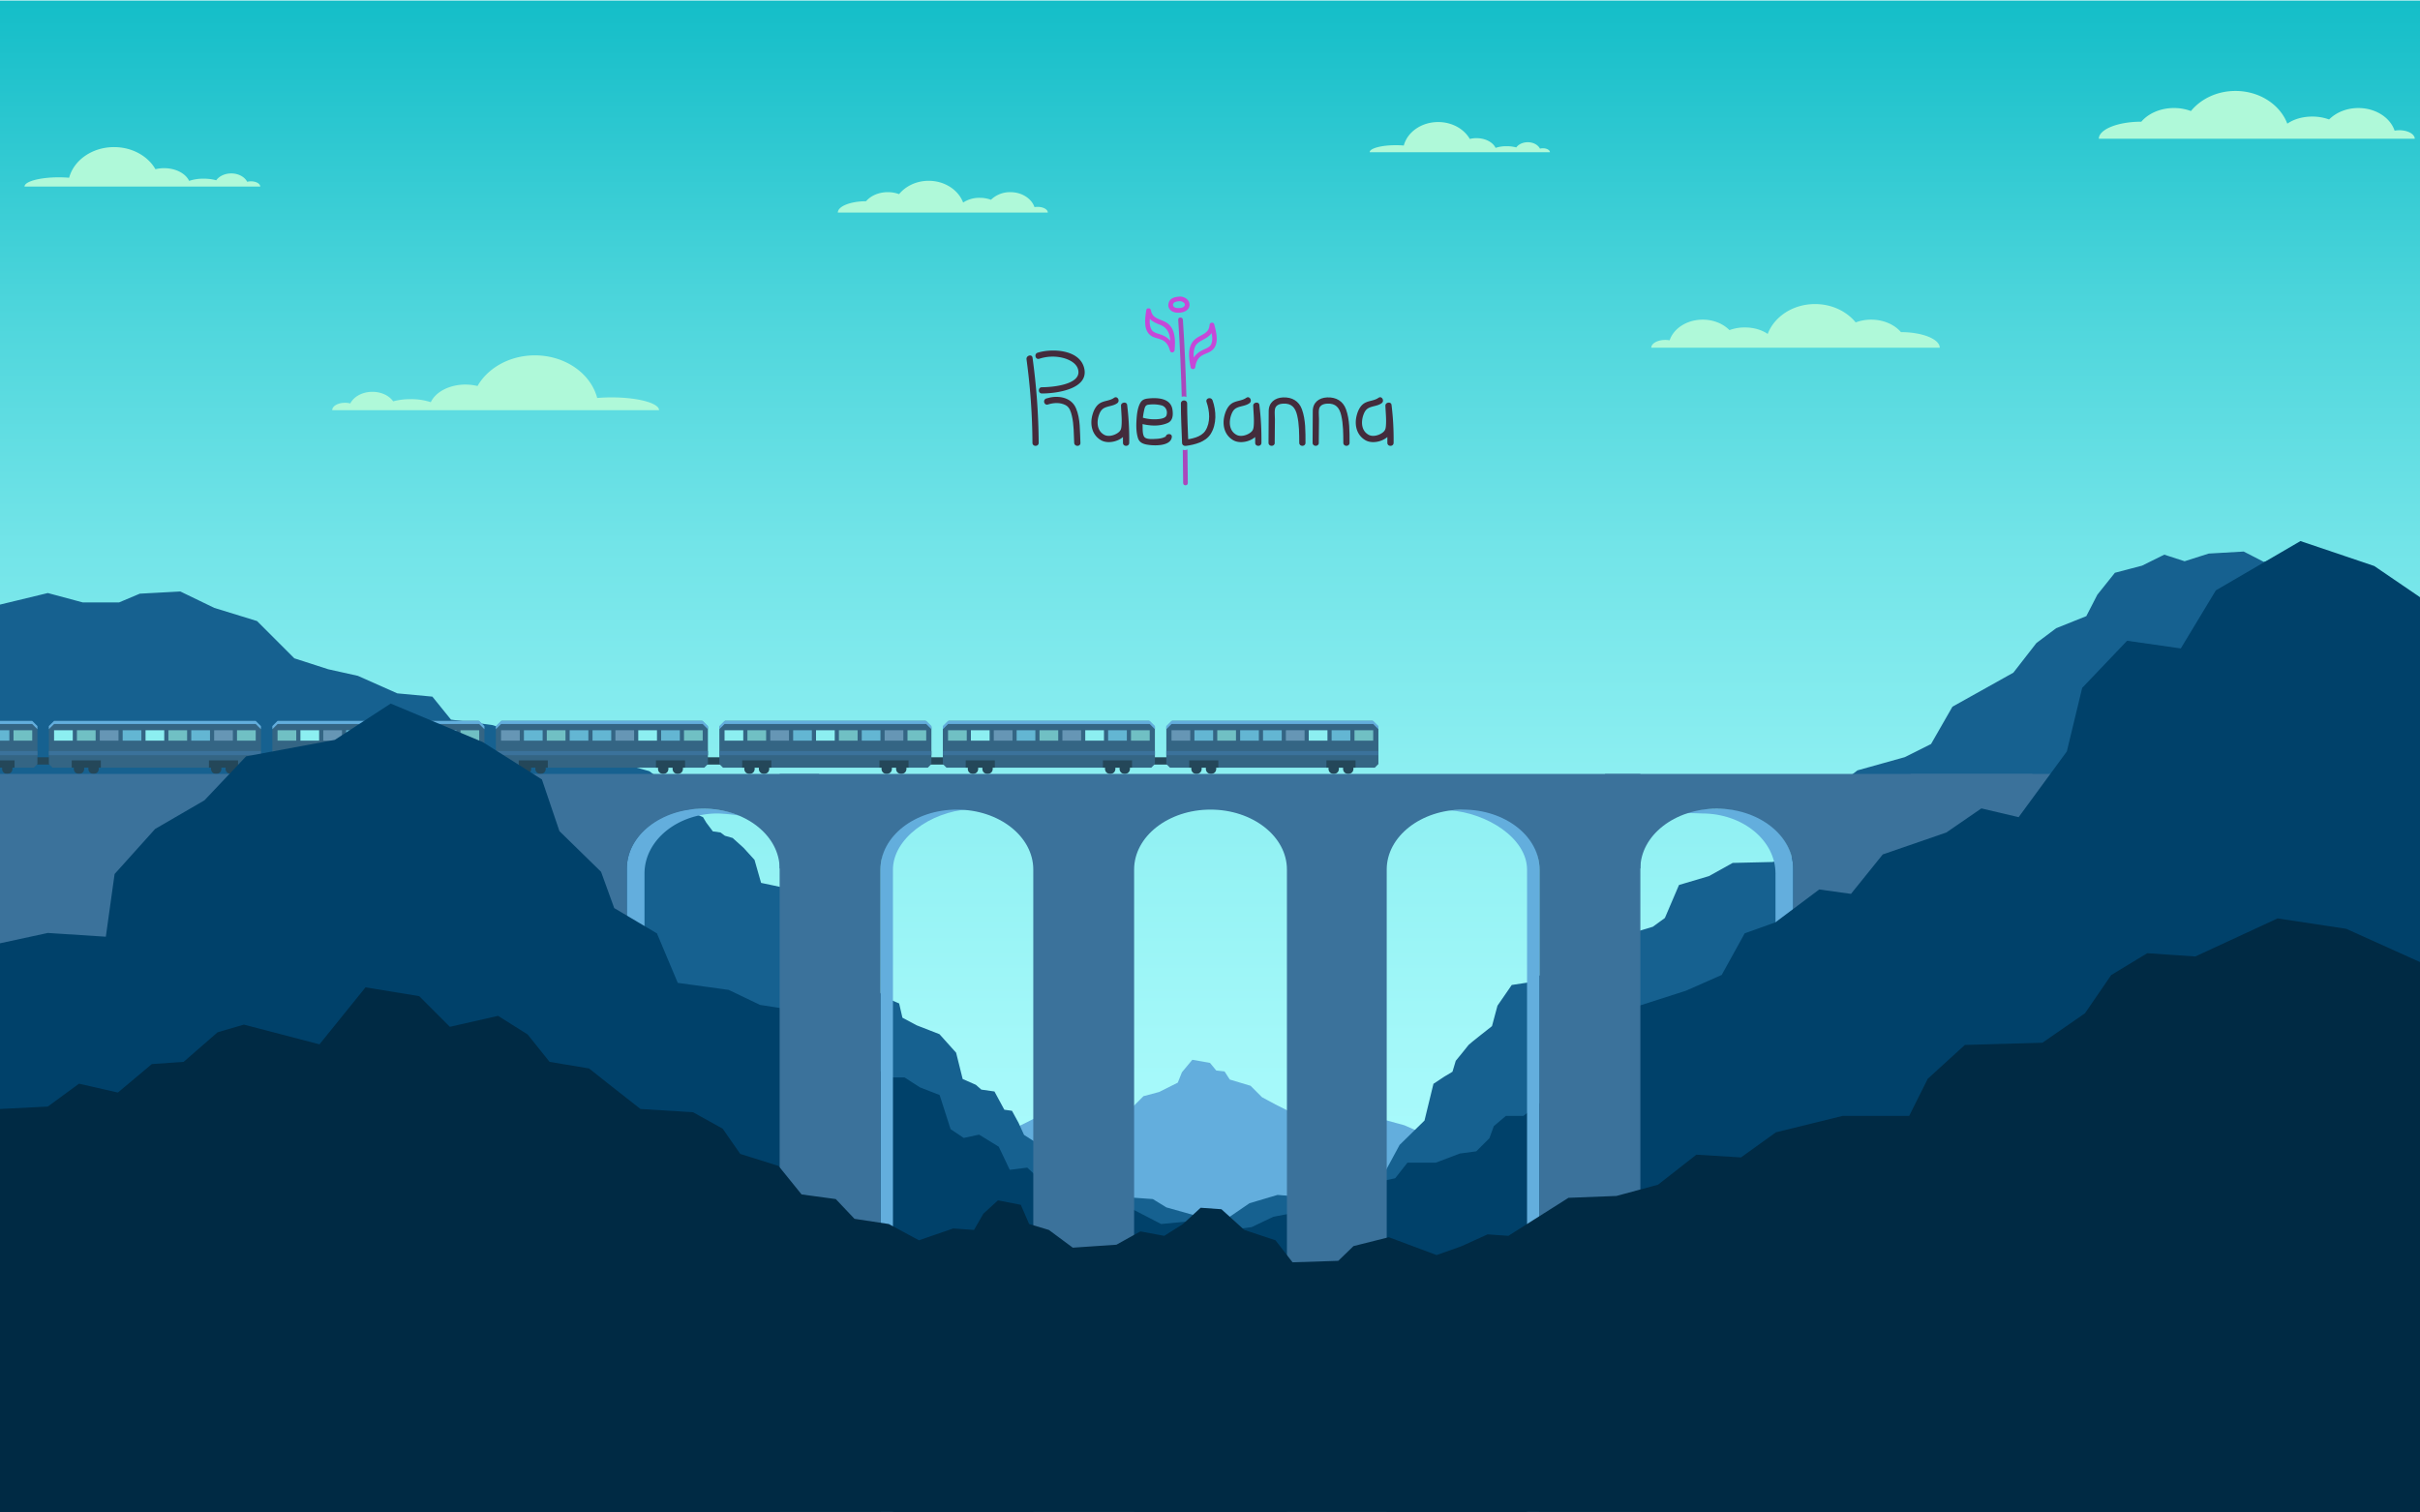 <svg xmlns="http://www.w3.org/2000/svg" xmlns:xlink="http://www.w3.org/1999/xlink" viewBox="0 0 2328 1455"><defs><style>.cls-1{fill:none;}.cls-2{fill:url(#linear-gradient);}.cls-3{fill:#aff9d9;}.cls-4{fill:#432c3c;}.cls-5{fill:#c648d8;}.cls-6{clip-path:url(#clip-path);}.cls-7{fill:#a948bc;}.cls-8{fill:#63aedd;}.cls-9{fill:#166190;}.cls-10{fill:#244759;}.cls-11{fill:#346584;}.cls-12{fill:#70c0c4;}.cls-13{fill:#8ceff1;}.cls-14{fill:#6696b5;}.cls-15{fill:#63b6d3;}.cls-16{fill:#3b729b;}.cls-17{fill:#00416a;}.cls-18{fill:#002a44;}</style><linearGradient id="linear-gradient" x1="1164" y1="1454.5" x2="1164" y2="0.5" gradientUnits="userSpaceOnUse"><stop offset="0" stop-color="#b4ffff"/><stop offset="0.15" stop-color="#b0fdfe"/><stop offset="0.31" stop-color="#a3f8f9"/><stop offset="0.47" stop-color="#8ff0f2"/><stop offset="0.64" stop-color="#72e4e8"/><stop offset="0.8" stop-color="#4cd5db"/><stop offset="0.96" stop-color="#1fc2cc"/><stop offset="1" stop-color="#14bec8"/></linearGradient><clipPath id="clip-path"><path id="_Clipping_Path_" data-name="&lt;Clipping Path&gt;" class="cls-1" d="M1130.4,303V469.82h18.2V303Zm9.41,130h0a5.08,5.08,0,0,1-5.18-5l-.84-41.48a5.08,5.08,0,0,1,5-5.18h0a5.08,5.08,0,0,1,5.18,5l.84,41.48A5.08,5.08,0,0,1,1139.81,433Z"/></clipPath></defs><title>Artboard 1</title><g id="Background"><g id="Background-2" data-name="Background"><rect class="cls-2" y="0.5" width="2328" height="1454"/></g></g><g id="Clouds"><rect class="cls-1" y="0.5" width="2328" height="1455"/><path class="cls-3" d="M1602,327a23.52,23.52,0,0,1,4.17.37c3.82-11.45,16.62-19.87,31.83-19.87,10.38,0,19.64,3.93,25.69,10.06A42.86,42.86,0,0,1,1678.5,315c8.68,0,16.48,2.41,22,6.24,6.35-16.7,24.33-28.74,45.54-28.74,16.13,0,30.39,7,39.09,17.64A42.46,42.46,0,0,1,1800,307.5c12,0,22.5,4.77,28.69,12,20.62,0,37.31,6.74,37.31,15H1588.5C1588.5,330.36,1594.54,327,1602,327Z"/><path class="cls-3" d="M1484.22,142.63a11.17,11.17,0,0,0-2.81.35c-1.83-3.61-6.38-6.16-11.72-6.16-4.77,0-8.91,2-11.05,5a35,35,0,0,0-9.29-1.17,32.84,32.84,0,0,0-10.65,1.6c-2.53-5.43-9.81-9.35-18.41-9.35a26.87,26.87,0,0,0-6.37.77c-5.52-9.63-17.08-16.27-30.44-16.27-16.13,0-29.62,9.66-33.05,22.6-2.41-.21-5-.32-7.63-.32-13.91,0-25.19,3-25.19,6.78H1491C1491,144.36,1488,142.63,1484.22,142.63Z"/><path class="cls-3" d="M331.89,387.47a20.25,20.25,0,0,1,5.09.64c3.32-6.54,11.58-11.18,21.25-11.18,8.64,0,16.16,3.7,20,9.14A63.38,63.38,0,0,1,395.12,384a59.55,59.55,0,0,1,19.32,2.9c4.59-9.84,17.79-16.95,33.38-16.95a48.72,48.72,0,0,1,11.55,1.39c10-17.47,31-29.49,55.2-29.49,29.25,0,53.71,17.52,59.93,41,4.37-.37,9-.58,13.84-.58,25.22,0,45.67,5.5,45.67,12.3H319.59C319.59,390.62,325.1,387.47,331.89,387.47Z"/><path class="cls-3" d="M241.46,174.43a14.61,14.61,0,0,0-3.67.46c-2.4-4.71-8.35-8.06-15.33-8.06-6.23,0-11.66,2.67-14.45,6.59a45.7,45.7,0,0,0-12.15-1.53A43,43,0,0,0,181.93,174c-3.31-7.09-12.83-12.22-24.07-12.22a35.14,35.14,0,0,0-8.33,1c-7.22-12.6-22.33-21.27-39.81-21.27C88.63,141.5,71,154.13,66.51,171c-3.15-.27-6.5-.42-10-.42-18.19,0-32.93,4-32.93,8.87H250.33C250.33,176.7,246.36,174.43,241.46,174.43Z"/><path class="cls-3" d="M998.17,199a17.12,17.12,0,0,0-3,.27C992.35,191,983,184.85,972,184.85a26.27,26.27,0,0,0-18.7,7.32,31.2,31.2,0,0,0-10.78-1.86,28.22,28.22,0,0,0-16,4.54c-4.62-12.15-17.71-20.92-33.15-20.92-11.74,0-22.12,5.07-28.46,12.84A30.9,30.9,0,0,0,854,184.85c-8.71,0-16.38,3.47-20.88,8.74-15,0-27.16,4.91-27.16,10.92h202C1008,201.48,1003.6,199,998.17,199Z"/><path class="cls-3" d="M2308.14,125.29a25.76,25.76,0,0,0-4.57.4c-4.19-12.54-18.2-21.76-34.86-21.76-11.37,0-21.51,4.3-28.13,11a46.94,46.94,0,0,0-16.22-2.8c-9.51,0-18,2.64-24,6.84-6.95-18.29-26.65-31.48-49.88-31.48-17.67,0-33.28,7.63-42.82,19.33a46.5,46.5,0,0,0-16.33-2.9c-13.1,0-24.64,5.22-31.42,13.14-22.59,0-40.87,7.38-40.87,16.43h303.93C2322.93,129,2316.31,125.29,2308.14,125.29Z"/></g><g id="Logo"><rect class="cls-1" y="0.5" width="2328" height="1455"/><g id="Raevanna"><g id="a"><path class="cls-4" d="M1326,382.73c-4.49,3.23-10.59,2.5-14.92,6.16-3.09,2.62-4.83,6.58-5.87,10.41-2.47,9.09-.43,19.19,8.38,24.23,7.3,4.17,20.16.67,24.14-7,3.81-7.31,1.19-18.41,1-26.28l-5.89.8c1.59,11.62,1.79,23.24,1.79,34.95,0,3.86,6,3.87,6,0a268.37,268.37,0,0,0-2-36.54c-.46-3.37-6-2.53-5.89.8.19,6.34,1,12.71.51,19.05-.24,3.34-.75,5.12-3.56,7.11-3.45,2.44-9.09,4-13,1.9-7.46-4-7.52-13.11-4.83-19.95,1-2.56,2.36-4.69,4.84-5.93,4-2,8.6-1.83,12.41-4.56,3.11-2.24.11-7.44-3-5.18Z"/></g><g id="n"><path class="cls-4" d="M1268.64,426c0-7.57.17-15.15.21-22.72,0-2.95-.41-6.22-.06-9.14.49-4.14,4-5.62,7.89-5.84,8.31-.49,11.87,4,13.57,11.34,2,8.57,1.94,17.62,2,26.37,0,3.86,6,3.87,6,0,0-10.54.23-22.19-3.41-32.24-2.9-8-9.56-11.8-18.12-11.47-8.06.32-13.89,5.06-13.86,13.27,0,10.15-.17,20.29-.18,30.43,0,3.86,6,3.87,6,0Z"/></g><g id="n-2" data-name="n"><path class="cls-4" d="M1226.24,426c0-7.57.17-15.15.21-22.72,0-2.95-.41-6.22-.06-9.14.49-4.14,4-5.62,7.89-5.84,8.31-.49,11.87,4,13.57,11.34,2,8.57,1.94,17.62,2,26.37,0,3.86,6,3.87,6,0,0-10.54.23-22.19-3.41-32.24-2.9-8-9.56-11.8-18.12-11.47-8.06.32-13.89,5.06-13.86,13.27,0,10.15-.17,20.29-.18,30.43,0,3.86,6,3.87,6,0Z"/></g><g id="a-2" data-name="a"><path class="cls-4" d="M1198.84,382.73c-4.49,3.23-10.59,2.5-14.92,6.16-3.09,2.62-4.83,6.58-5.87,10.41-2.47,9.09-.43,19.19,8.38,24.23,7.3,4.17,20.16.67,24.14-7,3.81-7.31,1.19-18.41,1-26.28l-5.89.8c1.59,11.62,1.79,23.24,1.79,34.95,0,3.86,6,3.87,6,0a268.37,268.37,0,0,0-2-36.54c-.46-3.37-6-2.53-5.89.8.19,6.34,1,12.71.51,19.05-.24,3.34-.75,5.12-3.56,7.11-3.45,2.44-9.09,4-13,1.9-7.46-4-7.52-13.11-4.83-19.95,1-2.56,2.36-4.69,4.84-5.93,4-2,8.6-1.83,12.41-4.56,3.11-2.24.11-7.44-3-5.18Z"/></g><g id="v"><path class="cls-4" d="M1136,388.1c0,12.66.64,25.29,1.12,37.93.08,2.15,1.84,3.16,3.8,2.89,8.53-1.17,18.86-3.69,23.77-11.52,5.93-9.48,5.38-22.18,1.76-32.33-1.29-3.61-7.09-2.05-5.79,1.6,3,8.55,4.1,19.69-1.15,27.71-4.11,6.27-13.35,7.83-20.18,8.76l3.8,2.89c-.48-12.65-1.09-25.28-1.12-37.93,0-3.86-6-3.87-6,0Z"/></g><g id="e"><path class="cls-4" d="M1098.16,407.73c8.17,2,17.14,2.63,25.05-.78,5.18-2.23,5.42-7.93,4.67-12.92-1.65-11-14.14-11.65-23.26-10.7-4,.42-6.4,1.47-8.18,5.21-2.25,4.72-2.82,10.36-3.14,15.52-.35,5.61-.32,11.72,1.33,17.15,1.18,3.89,4,5.52,7.88,6.35,6.39,1.36,23.68,2.22,24.76-7.11.44-3.83-5.56-3.8-6,0,.08-.71-1.79.49-2.78.78a27.53,27.53,0,0,1-6.13.95c-3,.17-8.19.65-10.8-1.15s-2.3-7.87-2.38-10.85a59.55,59.55,0,0,1,1.24-14.48c.71-3.15,1.05-6,4.2-6.37a33.07,33.07,0,0,1,12.83.66c4,1.14,6.08,5.4,4.66,9.64-1.06,3.15-6.95,3.51-9.76,3.69a41.36,41.36,0,0,1-12.6-1.38c-3.75-.92-5.35,4.87-1.6,5.79Z"/></g><g id="a-3" data-name="a"><path class="cls-4" d="M1071.65,382.73c-4.49,3.23-10.59,2.5-14.92,6.16-3.09,2.62-4.83,6.58-5.87,10.41-2.47,9.09-.43,19.19,8.38,24.23,7.3,4.17,20.16.67,24.14-7,3.81-7.31,1.19-18.41,1-26.28l-5.89.8c1.59,11.62,1.79,23.24,1.79,34.95,0,3.86,6,3.87,6,0a268.37,268.37,0,0,0-2-36.54c-.46-3.37-6-2.53-5.89.8.19,6.34,1,12.71.51,19.05-.24,3.34-.75,5.12-3.56,7.11-3.45,2.44-9.09,4-13,1.9-7.46-4-7.52-13.11-4.83-19.95,1-2.56,2.36-4.69,4.84-5.93,4-2,8.6-1.83,12.41-4.56,3.11-2.24.11-7.44-3-5.18Z"/></g><g id="R"><path class="cls-4" d="M987.51,345.76A620.53,620.53,0,0,1,993.2,426c0,3.86,6,3.87,6,0a632.67,632.67,0,0,0-5.91-81.87c-.52-3.81-6.31-2.19-5.79,1.6Z"/><path class="cls-4" d="M1008.07,389.12c5.52-1.79,11.82-2.14,17.11.65,3.73,2,5,6.28,5.92,10.13,2.06,8.53,1.78,17.44,2.26,26.14.21,3.84,6.21,3.86,6,0-.61-11,.12-23-4.28-33.32-4.73-11.12-18.13-12.77-28.61-9.38-3.66,1.19-2.09,7,1.6,5.79Z"/><path class="cls-4" d="M999.76,345.13a41,41,0,0,1,23.4-.69c5.43,1.52,12,4.69,13.82,10.53,4.72,15.42-26.16,17.59-34.69,17.55-3.86,0-3.87,6,0,6,13,.07,45.42-3.88,40.72-24.2-4.19-18.11-30.87-19.39-44.85-15-3.67,1.16-2.1,7,1.6,5.79Z"/></g></g><g id="Bud"><path class="cls-5" d="M1135.26,285.25c-4.16.26-9.43,1.07-10.92,5.66-1.8,5.54,2.05,9.27,7.33,9.86,4.49.5,11.21-.85,12.46-6,1.34-5.5-3.95-9.42-8.87-9.54-2.9-.07-2.9,4.43,0,4.5,2.23.05,6.09,2.22,4,4.86-1.56,2-5.91,2-8.06,1.55s-3.94-2.76-2-4.78c1.4-1.47,4.21-1.52,6.06-1.63C1138.14,289.57,1138.16,285.07,1135.26,285.25Z"/></g><g id="Stem"><g class="cls-6"><path class="cls-7" d="M1133.43,307.61c3.48,52.23,4.31,104.74,4.74,157.06,0,2.89,4.52,2.9,4.5,0-.43-52.33-1.26-104.84-4.74-157.06-.19-2.87-4.69-2.9-4.5,0Z"/></g></g><g id="Petals"><path class="cls-5" d="M1102.7,298.26c-1.3,8.38-3.24,20.84,5.95,25.55,2.83,1.45,6.06,1.83,9,3.1,4.52,2,6.66,5.89,7.89,10.52.68,2.57,4.21,1.84,4.42-.6.8-9.34,1-21.42-8.31-26.76-6.27-3.61-13.06-3.32-14.56-11.8-.5-2.85-4.84-1.64-4.34,1.2,1.35,7.62,6.31,10.37,13,12.88,10.65,4,10.59,14.37,9.73,24.48l4.42-.6c-2.17-8.13-6.82-12.51-14.7-14.88-2.7-.82-5.66-1.49-7.32-4-3.17-4.8-1.59-12.69-.78-17.89C1107.48,296.62,1103.14,295.4,1102.7,298.26Z"/><path class="cls-5" d="M1163.68,313.18c1.42,5.15,3.86,12.41,1.57,17.68-1.24,2.85-4.05,4-6.72,5.14-7.55,3.29-11.89,7.88-13.12,16.32h4.34c-1.19-5.87-2.67-13.25,0-19,1.46-3.11,4.22-4.76,7.16-6.26,6.44-3.3,10.72-6.76,11.18-14.51.17-2.89-4.33-2.88-4.5,0-.5,8.39-7.72,9-13.3,13.23-8.49,6.5-6.76,18.51-4.9,27.7.42,2.09,4,2.21,4.34,0,.68-4.65,2.17-8.81,6.31-11.37,2.74-1.69,6-2.45,8.67-4.18,8.77-5.58,5.57-17.77,3.3-26C1167.25,309.19,1162.91,310.38,1163.68,313.18Z"/></g></g><g id="Terrain_Back" data-name="Terrain Back"><rect class="cls-1" y="0.5" width="2328" height="1455"/><polygon id="Terrain_Back-2" data-name="Terrain Back" class="cls-8" points="1502 1167.5 1490 1160.39 1473 1156.84 1461 1151.51 1456 1139.96 1441 1127.53 1426 1107.5 1407 1105.5 1393 1087.5 1367 1089.5 1351 1082.5 1329 1076.5 1314 1088.5 1288 1091.5 1271 1077.5 1255 1077.5 1239 1068.5 1227 1062.5 1214 1055.5 1203 1044.5 1183 1038.5 1178 1030.71 1170 1029.82 1164 1022.5 1147 1019.5 1137 1031.5 1133 1041.5 1115 1050.5 1100 1054.5 1091 1063.5 1082 1073.5 1059 1076.5 1046 1083.5 1030 1082.5 1013 1077.5 998 1074.5 974 1086.5 950 1104.5 939 1113.5 921 1114.5 893 1167.5 0 1167.5 0 1455.5 2328 1455.5 2328 1167.5 1502 1167.5"/></g><g id="Terrain_Near_Back" data-name="Terrain Near Back"><rect class="cls-1" y="0.5" width="2328" height="1455"/><path id="Terrain_Near_Back-2" data-name="Terrain Near Back" class="cls-9" d="M2234.6,546.78l-28.51-11.62-28.51,5.28-19.18-9.86-33.61,1.94-23.23,7.39L2082,533.58l-21.39,10.58L2034.5,551l-16.89,21.12L2007,592.71l-29,11.62-19,14.26-22.17,28.51-58.6,32.73-20.59,35.9-25.34,12.67-45.4,12.67-9,6.86-13.73,31.68L1752,793.34l-9.5,27.45-37.49,8.45-38.19.88L1644,842.79l-28.83,8.55-13.58,31.75L1590,891.54l-14,4.22-14,6.86L1537.69,909l-22.17,19.53h-20.06l-23.76,16.37-17.42,2.64-13.73,19.92-5.28,19.67s-22.17,17.42-22.42,18-12.42,15.31-12.42,15.31l-3.17,10.56-7.92,4.75-10.38,6.86-8.62,35.37-23.93,23.41L1332,1128.07l-25.08,27L1278,1145.5l-14,7-35-3-27,8-19,13h-29l-32-9-13-8-28-2-24-14-25-27-27-6-19.89-12.73-5.27-11.59-6.32-11.59-7.38-1.05L956.65,1050,944,1048.19l-5.27-4.63L926.08,1038l-6.32-25.3-16-17.83-21.9-8.52L868.11,979l-3.16-13.7L850.19,959l-12.65-13.7-5.27-14.76-8.43-14.76-12.65-8.08-8.43-4.57-13.7-8.43-11.59-24.24L762.7,866.2l-10.54-12.65-20-4.22-6.32-22.14-10.54-11.59-10.54-9.49L697.35,804l-4.22-3.16-7.38-1.05-6.32-8.43-3.16-5.27-7.38-3.16-4.22-2.11-5.27-6.32-5.27-8.43L644.65,764l-7.38-12.65-12.65-9.49-26.35-7.38L567.7,716.53l-53.76-6.32-40.05-12.65-40.05-5.27-17.92-22.14L382.19,667l-37.95-16.86-28.46-6.32-32.68-10.54-35.84-35.84-41.11-12.65L173.49,569l-39,2.11-20,8.43H79.68L46,570.5,0,581.61V1455.5H2328V577.62l-41-22.12Z"/></g><g id="Train"><rect class="cls-1" y="0.5" width="2328" height="1455"/><g id="Train-2" data-name="Train"><g id="Chain"><rect class="cls-10" x="676" y="728.5" width="21" height="7"/><rect class="cls-10" x="891" y="728.5" width="21" height="7"/><rect class="cls-10" x="1106" y="728.5" width="21" height="7"/><rect class="cls-10" x="246" y="728.5" width="21" height="7"/><rect class="cls-10" x="461" y="728.5" width="21" height="7"/><rect class="cls-10" x="31" y="728.5" width="21" height="7"/></g><g id="Carts"><polygon class="cls-11" points="460.5 693.5 267.5 693.5 262 699 262 735 265.5 738.5 462.5 738.5 466 735 466 699 460.5 693.5"/><rect class="cls-12" x="267" y="702.5" width="18" height="10"/><rect class="cls-13" x="289" y="702.5" width="18" height="10"/><rect class="cls-14" x="311" y="702.5" width="18" height="10"/><rect class="cls-15" x="333" y="702.5" width="18" height="10"/><rect class="cls-12" x="355" y="702.5" width="18" height="10"/><rect class="cls-14" x="377" y="702.5" width="18" height="10"/><rect class="cls-13" x="399" y="702.5" width="18" height="10"/><rect class="cls-15" x="421" y="702.5" width="18" height="10"/><rect class="cls-12" x="443" y="702.5" width="18" height="10"/><polygon class="cls-8" points="466 701.5 461 696.5 267 696.5 262 701.5 262 698.5 267 693.5 461 693.5 466 698.5 466 701.5"/><rect class="cls-10" x="284" y="731.5" width="28" height="7"/><circle class="cls-10" cx="291" cy="739.5" r="5"/><circle class="cls-10" cx="305" cy="739.5" r="5"/><rect class="cls-10" x="416" y="731.5" width="28" height="7"/><circle class="cls-10" cx="423" cy="739.5" r="5"/><circle class="cls-10" cx="437" cy="739.5" r="5"/><rect class="cls-16" x="262" y="722.5" width="204" height="4"/><polygon class="cls-11" points="245.5 693.5 52.5 693.5 47 699 47 735 50.5 738.5 247.5 738.5 251 735 251 699 245.5 693.5"/><rect class="cls-13" x="52" y="702.5" width="18" height="10"/><rect class="cls-12" x="74" y="702.5" width="18" height="10"/><rect class="cls-14" x="96" y="702.5" width="18" height="10"/><rect class="cls-15" x="118" y="702.5" width="18" height="10"/><rect class="cls-13" x="140" y="702.5" width="18" height="10"/><rect class="cls-12" x="162" y="702.5" width="18" height="10"/><rect class="cls-15" x="184" y="702.5" width="18" height="10"/><rect class="cls-14" x="206" y="702.5" width="18" height="10"/><rect class="cls-12" x="228" y="702.5" width="18" height="10"/><polygon class="cls-8" points="251 701.5 246 696.5 52 696.5 47 701.5 47 698.5 52 693.5 246 693.5 251 698.5 251 701.5"/><rect class="cls-10" x="69" y="731.5" width="28" height="7"/><circle class="cls-10" cx="76" cy="739.5" r="5"/><circle class="cls-10" cx="90" cy="739.5" r="5"/><rect class="cls-10" x="201" y="731.5" width="28" height="7"/><circle class="cls-10" cx="208" cy="739.5" r="5"/><circle class="cls-10" cx="222" cy="739.5" r="5"/><rect class="cls-16" x="47" y="722.5" width="204" height="4"/><polygon class="cls-11" points="675.5 693.5 482.5 693.5 477 699 477 735 480.5 738.5 677.5 738.5 681 735 681 699 675.5 693.5"/><rect class="cls-14" x="482" y="702.5" width="18" height="10"/><rect class="cls-15" x="504" y="702.5" width="18" height="10"/><rect class="cls-12" x="526" y="702.5" width="18" height="10"/><rect class="cls-15" x="548" y="702.5" width="18" height="10"/><rect class="cls-15" x="570" y="702.5" width="18" height="10"/><rect class="cls-14" x="592" y="702.5" width="18" height="10"/><rect class="cls-13" x="614" y="702.5" width="18" height="10"/><rect class="cls-15" x="636" y="702.5" width="18" height="10"/><rect class="cls-12" x="658" y="702.5" width="18" height="10"/><polygon class="cls-8" points="681 701.5 676 696.5 482 696.5 477 701.5 477 698.5 482 693.5 676 693.5 681 698.5 681 701.5"/><rect class="cls-10" x="499" y="731.5" width="28" height="7"/><circle class="cls-10" cx="506" cy="739.5" r="5"/><circle class="cls-10" cx="520" cy="739.5" r="5"/><rect class="cls-10" x="631" y="731.5" width="28" height="7"/><circle class="cls-10" cx="638" cy="739.5" r="5"/><circle class="cls-10" cx="652" cy="739.5" r="5"/><rect class="cls-16" x="477" y="722.5" width="204" height="4"/><polygon class="cls-11" points="890.5 693.5 697.5 693.5 692 699 692 735 695.5 738.5 892.5 738.5 896 735 896 699 890.5 693.5"/><rect class="cls-13" x="697" y="702.5" width="18" height="10"/><rect class="cls-12" x="719" y="702.5" width="18" height="10"/><rect class="cls-14" x="741" y="702.5" width="18" height="10"/><rect class="cls-15" x="763" y="702.5" width="18" height="10"/><rect class="cls-13" x="785" y="702.5" width="18" height="10"/><rect class="cls-12" x="807" y="702.5" width="18" height="10"/><rect class="cls-15" x="829" y="702.5" width="18" height="10"/><rect class="cls-14" x="851" y="702.5" width="18" height="10"/><rect class="cls-12" x="873" y="702.5" width="18" height="10"/><polygon class="cls-8" points="896 701.5 891 696.5 697 696.5 692 701.5 692 698.5 697 693.5 891 693.5 896 698.5 896 701.5"/><rect class="cls-10" x="714" y="731.5" width="28" height="7"/><circle class="cls-10" cx="721" cy="739.5" r="5"/><circle class="cls-10" cx="735" cy="739.5" r="5"/><rect class="cls-10" x="846" y="731.5" width="28" height="7"/><circle class="cls-10" cx="853" cy="739.5" r="5"/><circle class="cls-10" cx="867" cy="739.5" r="5"/><rect class="cls-16" x="692" y="722.5" width="204" height="4"/><polygon class="cls-11" points="1105.5 693.5 912.5 693.5 907 699 907 735 910.5 738.5 1107.5 738.5 1111 735 1111 699 1105.5 693.5"/><rect class="cls-12" x="912" y="702.5" width="18" height="10"/><rect class="cls-13" x="934" y="702.5" width="18" height="10"/><rect class="cls-14" x="956" y="702.5" width="18" height="10"/><rect class="cls-15" x="978" y="702.5" width="18" height="10"/><rect class="cls-12" x="1000" y="702.5" width="18" height="10"/><rect class="cls-14" x="1022" y="702.5" width="18" height="10"/><rect class="cls-13" x="1044" y="702.5" width="18" height="10"/><rect class="cls-15" x="1066" y="702.5" width="18" height="10"/><rect class="cls-12" x="1088" y="702.5" width="18" height="10"/><polygon class="cls-8" points="1111 701.5 1106 696.5 912 696.5 907 701.5 907 698.5 912 693.5 1106 693.5 1111 698.5 1111 701.5"/><rect class="cls-10" x="929" y="731.5" width="28" height="7"/><circle class="cls-10" cx="936" cy="739.5" r="5"/><circle class="cls-10" cx="950" cy="739.5" r="5"/><rect class="cls-10" x="1061" y="731.5" width="28" height="7"/><circle class="cls-10" cx="1068" cy="739.5" r="5"/><circle class="cls-10" cx="1082" cy="739.5" r="5"/><rect class="cls-16" x="907" y="722.5" width="204" height="4"/><polygon class="cls-11" points="1320.5 693.5 1127.5 693.5 1122 699 1122 735 1125.5 738.5 1322.5 738.5 1326 735 1326 699 1320.5 693.5"/><rect class="cls-14" x="1127" y="702.5" width="18" height="10"/><rect class="cls-15" x="1149" y="702.5" width="18" height="10"/><rect class="cls-12" x="1171" y="702.5" width="18" height="10"/><rect class="cls-15" x="1193" y="702.5" width="18" height="10"/><rect class="cls-15" x="1215" y="702.5" width="18" height="10"/><rect class="cls-14" x="1237" y="702.5" width="18" height="10"/><rect class="cls-13" x="1259" y="702.5" width="18" height="10"/><rect class="cls-15" x="1281" y="702.5" width="18" height="10"/><rect class="cls-12" x="1303" y="702.5" width="18" height="10"/><polygon class="cls-8" points="1326 701.5 1321 696.5 1127 696.5 1122 701.5 1122 698.5 1127 693.5 1321 693.5 1326 698.5 1326 701.5"/><rect class="cls-10" x="1144" y="731.5" width="28" height="7"/><circle class="cls-10" cx="1151" cy="739.5" r="5"/><circle class="cls-10" cx="1165" cy="739.5" r="5"/><rect class="cls-10" x="1276" y="731.5" width="28" height="7"/><circle class="cls-10" cx="1283" cy="739.5" r="5"/><circle class="cls-10" cx="1297" cy="739.5" r="5"/><rect class="cls-16" x="1122" y="722.5" width="204" height="4"/><polygon class="cls-11" points="30.5 693.5 0 693.5 0 738.5 32.5 738.5 36 735 36 699 30.5 693.5"/><rect class="cls-15" y="702.5" width="9" height="10"/><rect class="cls-12" x="13" y="702.5" width="18" height="10"/><polygon class="cls-8" points="36 701.5 31 696.5 0 696.5 0 693.5 31 693.5 36 698.5 36 701.5"/><rect class="cls-10" y="731.5" width="14" height="7"/><circle class="cls-10" cx="7" cy="739.5" r="5"/><rect class="cls-16" y="722.5" width="36" height="4"/></g></g></g><g id="Bridge_Back" data-name="Bridge Back"><rect class="cls-1" y="0.5" width="2328" height="1455"/><rect class="cls-16" x="1838" y="744.5" width="490" height="711"/><path class="cls-8" d="M1654.45,777.91h0c-14.45,0-24.17.92-33.45,4.59,4.43-.71,11.77.05,16.45.05h0c39,0,70.55,25.88,70.55,57.81V1455.5h17V835.72C1725,803.79,1693.41,777.91,1654.45,777.91Z"/><path class="cls-16" d="M1577.85,744.5H1544v91h34v.24c0-31.93,32.91-57.81,73.5-57.81h0c40.59,0,73.5,25.88,73.5,57.81V1455.5h230v-711Z"/><rect class="cls-16" y="744.5" width="490" height="711"/><path class="cls-8" d="M673.55,777.91h0c-39,0-70.55,25.88-70.55,57.81V1455.5h17V840.36c0-31.93,31.59-57.81,70.55-57.81h0A191.88,191.88,0,0,1,711,784.5C701.72,780.82,691.64,777.91,673.55,777.91Z"/><path class="cls-16" d="M750,744.5H373v711H603V835.72c0-31.93,32.91-57.81,73.5-57.81h0c40.59,0,73.5,25.88,73.5,57.81v-.22h38v-91Z"/></g><g id="Terrain_Near_Front" data-name="Terrain Near Front"><rect class="cls-1" y="0.5" width="2328" height="1455"/><polygon id="Terrain_Near_Front-2" data-name="Terrain Near Front" class="cls-17" points="2284 544.5 2213 520.5 2131.61 567.93 2097.88 623.79 2046.23 616.41 2003.02 661.74 1988.26 722.87 1941.88 786.11 1906.05 777.68 1872.32 800.87 1811.19 821.95 1780.62 859.89 1750.06 855.67 1707.89 887.29 1678.38 897.84 1656.25 937.89 1621.94 953.03 1577.2 967.4 1558.23 990.59 1538.2 1041.18 1500.26 1049.61 1481.28 1061.21 1465.47 1073.5 1448.61 1073.5 1437.02 1083.34 1432.8 1094.93 1420.15 1107.58 1404.34 1109.69 1381.17 1118.5 1353.92 1118.5 1342.13 1133.5 1317.66 1138.67 1289.2 1158.3 1225 1170.5 1204 1180.5 1174 1184.5 1148 1174.5 1117 1177.5 1086 1161.5 1060 1164.5 1042 1149.5 1011 1144.5 988.23 1123.24 971.37 1125.36 960.79 1103.14 941.85 1091.51 927.08 1094.68 914.44 1086.22 903.91 1053.43 884.94 1046.02 870.18 1036.5 853.32 1036.5 842.78 1026.98 830.13 1016.4 818.53 1012.17 811.16 1003.71 784.81 975.14 731.05 966.68 700.96 952.26 652 945.52 631.98 897.92 590.87 873.59 578.22 838.68 538.17 799.54 521.3 749.82 464.39 713.86 375.85 676.83 322.1 711.74 236.72 727.61 196.67 769.92 149.24 797.43 110.24 840.8 101.81 901.1 46 897.5 0 907.44 0 1455.5 2328 1455.5 2328 574.5 2284 544.5"/></g><g id="Bridge_Front" data-name="Bridge Front"><rect class="cls-1" y="0.5" width="2328" height="1455"/><path class="cls-8" d="M921.4,778.5H910.6c-39.38,0-63.32,26.57-63.6,58.4v618.6h12V836.9c-.26-30.27,36.3-56,73-58.4C930.11,778.38,923.33,778.5,921.4,778.5Z"/><path class="cls-8" d="M1416.2,778.5H1409c-1.93,0-13.11.88-15,1,36.7,2.36,75.26,27.13,75,57.4v618.6h12V836.9C1480.72,805.07,1455.58,778.5,1416.2,778.5Z"/><path class="cls-16" d="M1578,744.5H750v711h97v-619c0-31.85,32.91-57.67,73.5-57.67h0c40.59,0,73.5,25.82,73.5,57.67v619h97v-619c0-31.85,32.91-57.67,73.5-57.67h0c40.59,0,73.5,25.82,73.5,57.67v619h96v-619c0-31.85,32.91-57.67,73.5-57.67h0c40.59,0,73.5,25.82,73.5,57.67v619h97v-711Z"/></g><g id="Terrain_Front" data-name="Terrain Front"><rect class="cls-1" y="0.5" width="2328" height="1455"/><polygon id="Terrain_Front-2" data-name="Terrain Front" class="cls-18" points="2257 893.5 2191 883.5 2111.83 920.13 2065.61 916.98 2030.94 937.99 2005.73 974.75 1964.76 1003.12 1890.17 1005.22 1854.45 1037.78 1836.6 1073.5 1772.52 1073.5 1708.43 1089.26 1674.82 1113.42 1631.88 1110.8 1594.98 1139.68 1555 1150.5 1508.84 1152.29 1451 1188.87 1431 1187.45 1406 1198.83 1382 1207.36 1336.05 1190.2 1302.05 1198.73 1287.39 1212.91 1243.39 1214.33 1227 1193.14 1197 1183.19 1175 1163.28 1155 1161.86 1138 1177.5 1120 1188.87 1097 1184.61 1074 1197.4 1032 1200.25 1009 1183.19 990 1177.5 982 1159.02 960 1154.75 946 1167.55 937 1183.19 917 1181.77 884 1193.14 855 1177.5 822 1172.5 804 1153.5 771.11 1149.04 748.97 1121.64 712.08 1110.04 695.22 1085.8 666.76 1069.99 616.16 1066.83 591.92 1047.86 566.63 1027.83 528.68 1021.51 507.6 995.16 479.14 977.24 432.77 987.78 403.25 958.27 351.61 949.83 307.34 1004.64 234.61 985.67 209.32 993.05 176.64 1021.51 146.08 1023.62 113.4 1051.02 76 1042.5 46 1064.5 0 1066.83 0 1454.5 2328 1454.5 2328 925.5 2257 893.5"/></g></svg>